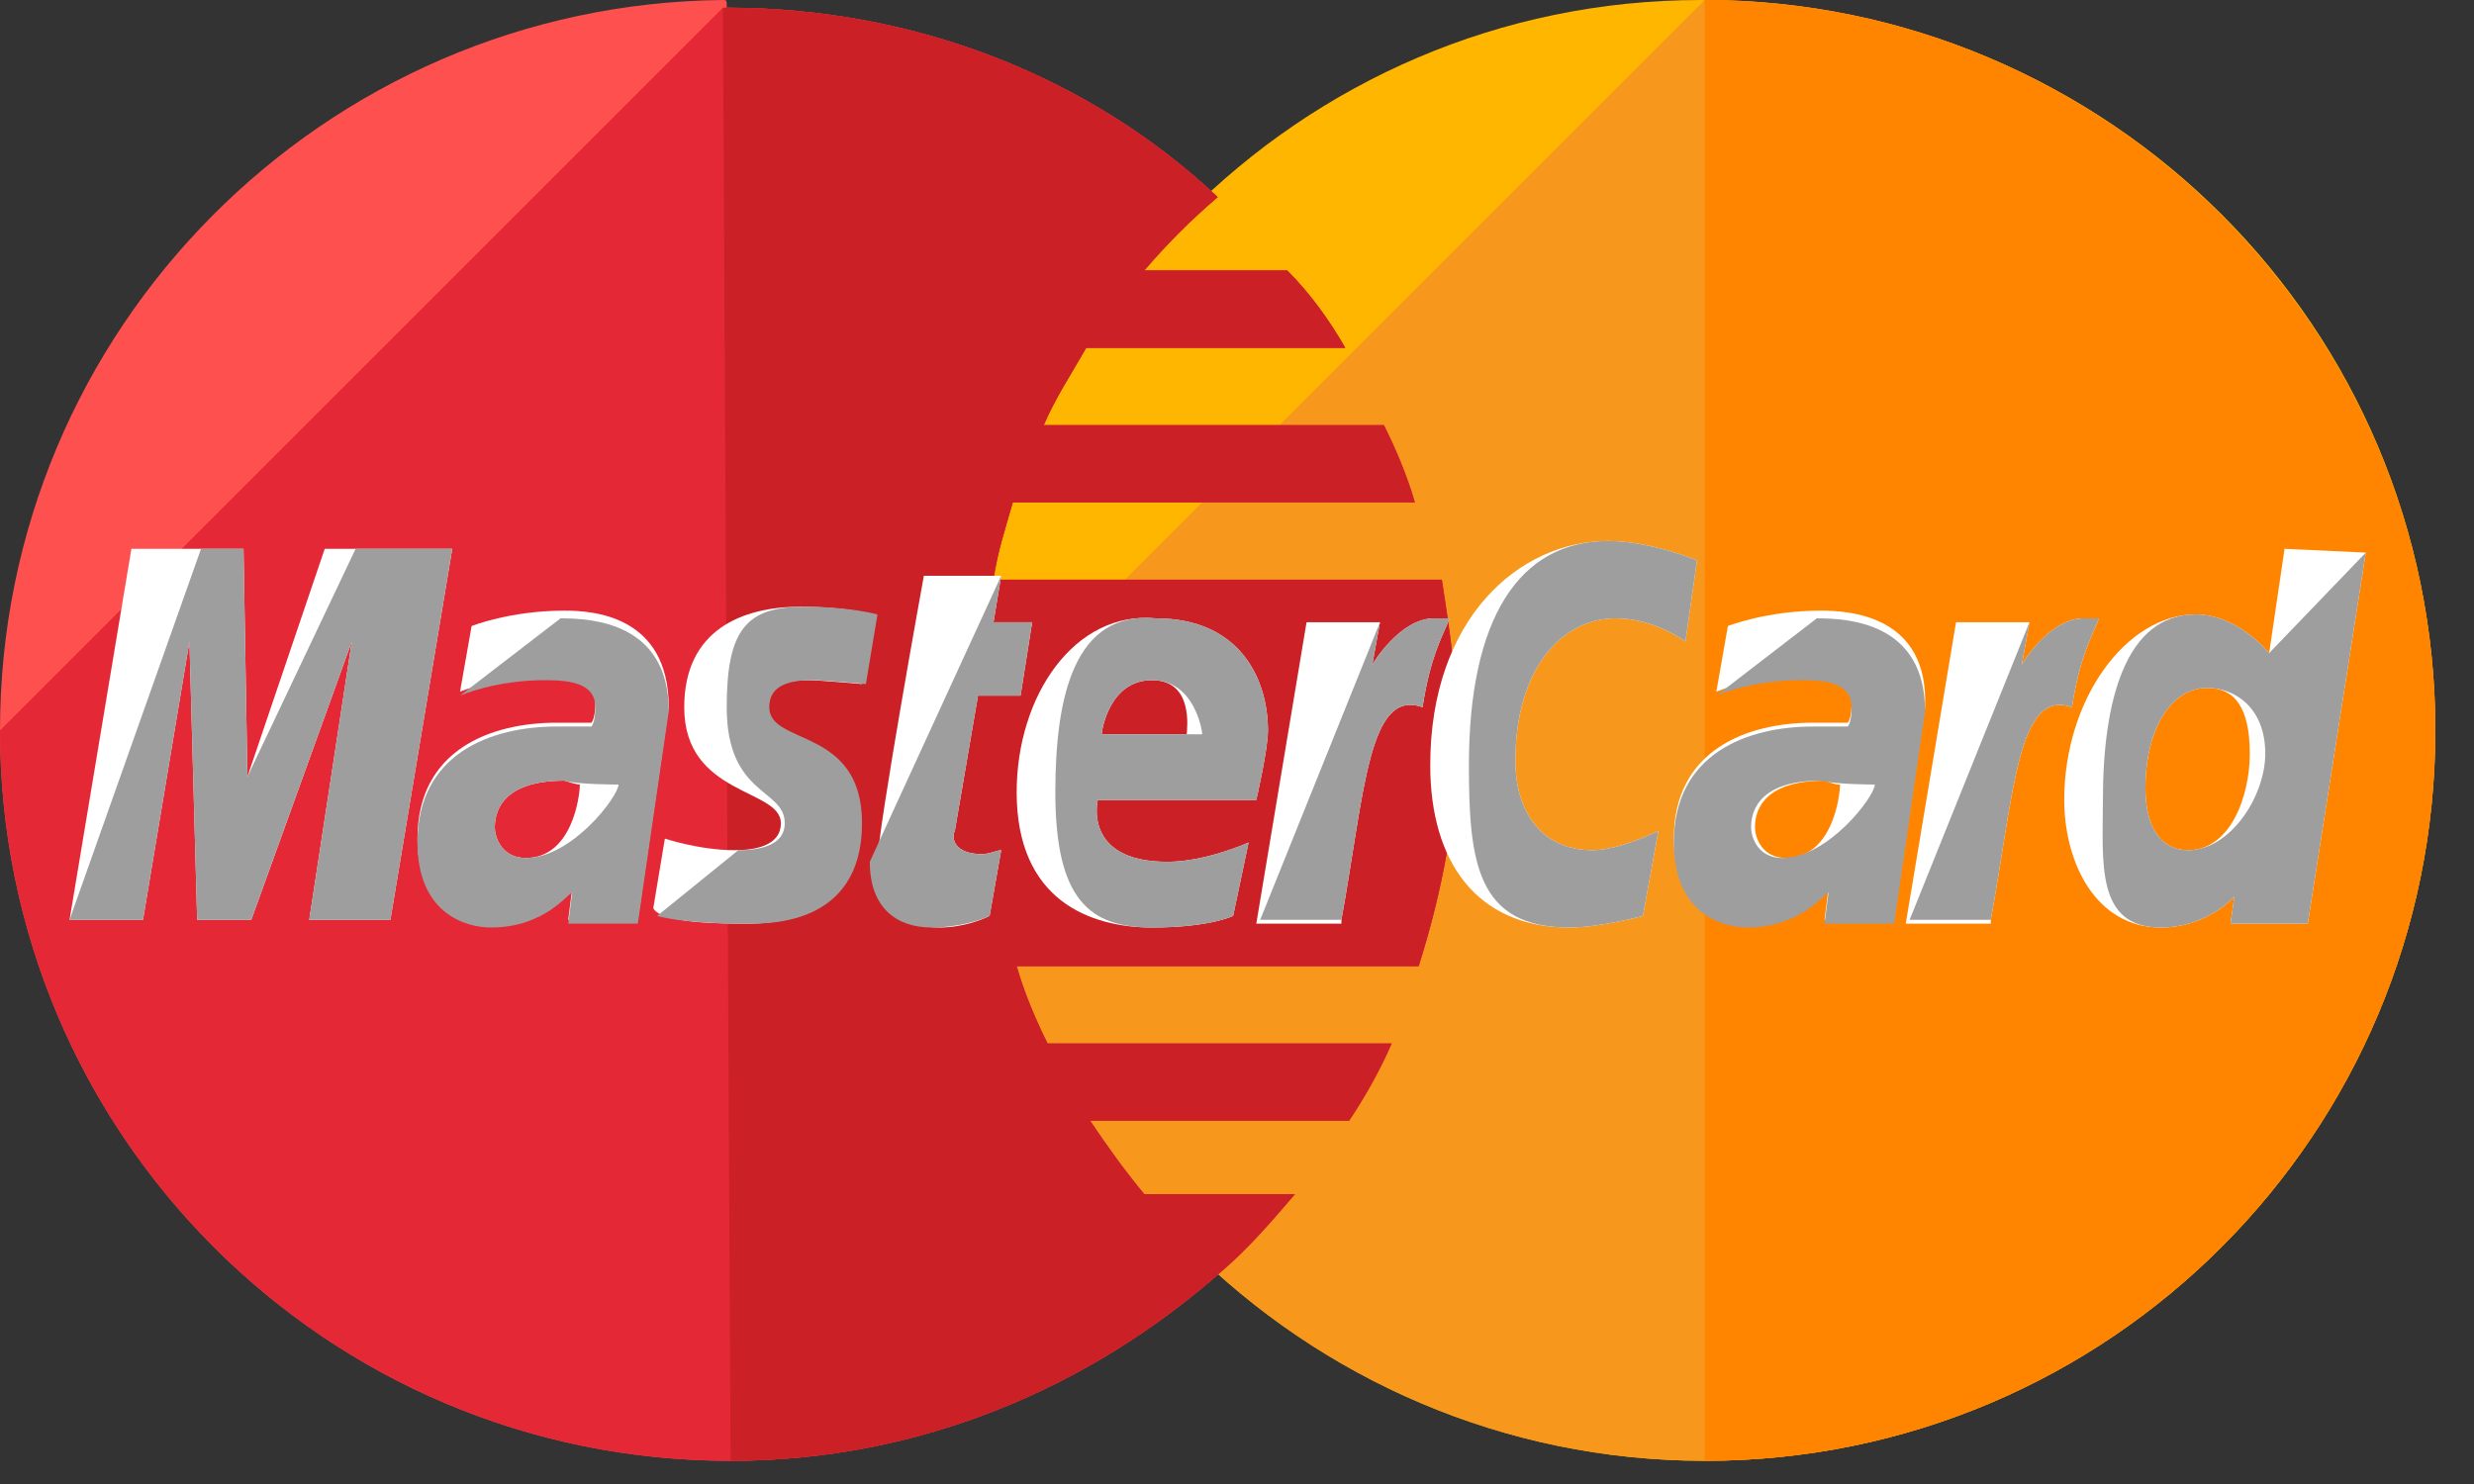 <svg width="35" height="21" viewBox="0 0 35 21" fill="none" xmlns="http://www.w3.org/2000/svg">
<rect x="0" y="0" width="35" height="21" fill="#333333" stroke="none"/>
<path d="M34.453 10.336C34.453 16.023 29.859 20.672 24.117 20.672C18.43 20.672 13.781 16.023 13.781 10.336C13.781 4.648 18.375 0 24.062 0C29.859 0 34.453 4.648 34.453 10.336Z" fill="#FFB600"/>
<path d="M24.117 0C29.805 0 34.453 4.648 34.453 10.336C34.453 16.023 29.859 20.672 24.117 20.672C18.43 20.672 13.781 16.023 13.781 10.336" fill="#F7981D"/>
<path d="M24.117 0C29.805 0 34.453 4.648 34.453 10.336C34.453 16.023 29.859 20.672 24.117 20.672" fill="#FF8500"/>
<path d="M10.227 0C4.594 0.055 0 4.648 0 10.336C0 16.023 4.594 20.672 10.336 20.672C13.016 20.672 15.422 19.633 17.281 17.992C17.664 17.664 17.992 17.281 18.32 16.898H16.188C15.914 16.57 15.641 16.188 15.422 15.859H19.086C19.305 15.531 19.523 15.148 19.688 14.766H14.82C14.656 14.438 14.492 14.055 14.383 13.672H20.07C20.398 12.633 20.617 11.539 20.617 10.391C20.617 9.625 20.508 8.914 20.398 8.203H14.055C14.109 7.82 14.219 7.492 14.328 7.109H20.016C19.906 6.727 19.742 6.344 19.578 6.016H14.766C14.93 5.633 15.148 5.305 15.367 4.922H19.031C18.812 4.539 18.539 4.156 18.211 3.828H16.188C16.516 3.445 16.844 3.117 17.227 2.789C15.422 1.094 12.961 0.109 10.281 0.109C10.281 -1.05938e-07 10.281 0 10.227 0Z" fill="#FF5050"/>
<path d="M0 10.336C0 16.023 4.594 20.672 10.336 20.672C13.016 20.672 15.422 19.633 17.281 17.992C17.664 17.664 17.992 17.281 18.32 16.898H16.188C15.914 16.57 15.641 16.188 15.422 15.859H19.086C19.305 15.531 19.523 15.148 19.688 14.766H14.82C14.656 14.438 14.492 14.055 14.383 13.672H20.07C20.398 12.633 20.617 11.539 20.617 10.391C20.617 9.625 20.508 8.914 20.398 8.203H14.055C14.109 7.82 14.219 7.492 14.328 7.109H20.016C19.906 6.727 19.742 6.344 19.578 6.016H14.766C14.93 5.633 15.148 5.305 15.367 4.922H19.031C18.812 4.539 18.539 4.156 18.211 3.828H16.188C16.516 3.445 16.844 3.117 17.227 2.789C15.422 1.094 12.961 0.109 10.281 0.109H10.227" fill="#E52836"/>
<path d="M10.336 20.672C13.016 20.672 15.422 19.633 17.281 17.992C17.664 17.664 17.992 17.281 18.32 16.898H16.188C15.914 16.57 15.641 16.188 15.422 15.859H19.086C19.305 15.531 19.523 15.148 19.688 14.766H14.82C14.656 14.438 14.492 14.055 14.383 13.672H20.07C20.398 12.633 20.617 11.539 20.617 10.391C20.617 9.625 20.508 8.914 20.398 8.203H14.055C14.109 7.82 14.219 7.492 14.328 7.109H20.016C19.906 6.727 19.742 6.344 19.578 6.016H14.766C14.93 5.633 15.148 5.305 15.367 4.922H19.031C18.812 4.539 18.539 4.156 18.211 3.828H16.188C16.516 3.445 16.844 3.117 17.227 2.789C15.422 1.094 12.961 0.109 10.281 0.109H10.227" fill="#CB2026"/>
<path d="M14 12.961L14.164 12.031C14.109 12.031 14 12.086 13.891 12.086C13.508 12.086 13.453 11.867 13.508 11.758L13.836 9.844H14.438L14.602 8.805H14.055L14.164 8.148H13.07C13.07 8.148 12.414 11.758 12.414 12.195C12.414 12.852 12.797 13.125 13.289 13.125C13.617 13.125 13.891 13.016 14 12.961Z" fill="white"/>
<path d="M14.383 11.211C14.383 12.742 15.422 13.125 16.297 13.125C17.117 13.125 17.445 12.961 17.445 12.961L17.664 11.922C17.664 11.922 17.062 12.195 16.516 12.195C15.312 12.195 15.531 11.32 15.531 11.32H17.773C17.773 11.32 17.938 10.609 17.938 10.336C17.938 9.625 17.555 8.75 16.352 8.75C15.203 8.641 14.383 9.844 14.383 11.211ZM16.297 9.625C16.898 9.625 16.789 10.336 16.789 10.391H15.586C15.586 10.336 15.695 9.625 16.297 9.625Z" fill="white"/>
<path d="M23.242 12.961L23.461 11.758C23.461 11.758 22.914 12.031 22.531 12.031C21.766 12.031 21.438 11.43 21.438 10.773C21.438 9.461 22.094 8.75 22.859 8.75C23.406 8.75 23.844 9.078 23.844 9.078L24.008 7.93C24.008 7.93 23.352 7.656 22.75 7.656C21.492 7.656 20.234 8.75 20.234 10.828C20.234 12.195 20.891 13.125 22.203 13.125C22.641 13.125 23.242 12.961 23.242 12.961Z" fill="white"/>
<path d="M7.984 8.641C7.219 8.641 6.672 8.859 6.672 8.859L6.508 9.789C6.508 9.789 7 9.57 7.711 9.57C8.094 9.57 8.422 9.625 8.422 9.953C8.422 10.172 8.367 10.227 8.367 10.227C8.367 10.227 8.039 10.227 7.875 10.227C6.945 10.227 5.906 10.609 5.906 11.867C5.906 12.852 6.562 13.07 6.945 13.07C7.711 13.07 8.039 12.578 8.094 12.578L8.039 13.016H9.023L9.461 10.008C9.461 8.695 8.367 8.641 7.984 8.641ZM8.203 11.102C8.203 11.266 8.094 12.141 7.438 12.141C7.109 12.141 7 11.867 7 11.703C7 11.43 7.164 11.047 7.984 11.047C8.148 11.102 8.203 11.102 8.203 11.102Z" fill="white"/>
<path d="M10.5 13.07C10.773 13.07 12.141 13.125 12.141 11.648C12.141 10.281 10.828 10.555 10.828 10.008C10.828 9.734 11.047 9.625 11.43 9.625C11.594 9.625 12.195 9.68 12.195 9.68L12.359 8.695C12.359 8.695 11.977 8.586 11.32 8.586C10.5 8.586 9.68 8.914 9.68 10.008C9.68 11.266 11.047 11.156 11.047 11.648C11.047 11.977 10.664 12.031 10.391 12.031C9.898 12.031 9.406 11.867 9.406 11.867L9.242 12.852C9.297 12.961 9.57 13.07 10.5 13.07Z" fill="white"/>
<path d="M32.32 7.766L32.102 9.242C32.102 9.242 31.664 8.695 31.062 8.695C30.078 8.695 29.203 9.898 29.203 11.32C29.203 12.195 29.641 13.125 30.57 13.125C31.227 13.125 31.609 12.688 31.609 12.688L31.555 13.07H32.648L33.469 7.82L32.32 7.766ZM31.828 10.664C31.828 11.266 31.555 12.031 30.953 12.031C30.57 12.031 30.352 11.703 30.352 11.156C30.352 10.281 30.734 9.734 31.227 9.734C31.609 9.734 31.828 10.008 31.828 10.664Z" fill="white"/>
<path d="M2.023 13.016L2.68 9.078L2.789 13.016H3.555L4.977 9.078L4.375 13.016H5.523L6.398 7.766H4.594L3.5 10.992L3.445 7.766H1.859L0.984 13.016H2.023Z" fill="white"/>
<path d="M18.977 13.016C19.305 11.211 19.359 9.734 20.125 10.008C20.234 9.297 20.398 9.023 20.508 8.75C20.508 8.75 20.453 8.75 20.289 8.75C19.797 8.75 19.414 9.406 19.414 9.406L19.523 8.805H18.484L17.773 13.07H18.977V13.016Z" fill="white"/>
<path d="M25.758 8.641C24.992 8.641 24.445 8.859 24.445 8.859L24.281 9.789C24.281 9.789 24.773 9.57 25.484 9.57C25.867 9.57 26.195 9.625 26.195 9.953C26.195 10.172 26.141 10.227 26.141 10.227C26.141 10.227 25.812 10.227 25.648 10.227C24.719 10.227 23.68 10.609 23.68 11.867C23.68 12.852 24.336 13.07 24.719 13.07C25.484 13.07 25.812 12.578 25.867 12.578L25.812 13.016H26.797L27.234 10.008C27.289 8.695 26.141 8.641 25.758 8.641ZM26.031 11.102C26.031 11.266 25.922 12.141 25.266 12.141C24.938 12.141 24.828 11.867 24.828 11.703C24.828 11.43 24.992 11.047 25.812 11.047C25.977 11.102 25.977 11.102 26.031 11.102Z" fill="white"/>
<path d="M28.164 13.016C28.492 11.211 28.547 9.734 29.312 10.008C29.422 9.297 29.586 9.023 29.695 8.75C29.695 8.75 29.641 8.75 29.477 8.75C28.984 8.75 28.602 9.406 28.602 9.406L28.711 8.805H27.672L26.961 13.07H28.164V13.016Z" fill="white"/>
<path d="M12.305 12.195C12.305 12.852 12.688 13.125 13.18 13.125C13.562 13.125 13.891 13.016 14 12.961L14.164 12.031C14.109 12.031 14 12.086 13.891 12.086C13.508 12.086 13.453 11.867 13.508 11.758L13.836 9.844H14.438L14.602 8.805H14.055L14.164 8.148" fill="#9E9E9E"/>
<path d="M14.93 11.211C14.93 12.742 15.422 13.125 16.297 13.125C17.117 13.125 17.445 12.961 17.445 12.961L17.664 11.922C17.664 11.922 17.062 12.195 16.516 12.195C15.312 12.195 15.531 11.32 15.531 11.32H17.773C17.773 11.32 17.938 10.609 17.938 10.336C17.938 9.625 17.555 8.75 16.352 8.75C15.203 8.641 14.93 9.844 14.93 11.211ZM16.297 9.625C16.898 9.625 17.008 10.336 17.008 10.391H15.586C15.586 10.336 15.695 9.625 16.297 9.625Z" fill="#9E9E9E"/>
<path d="M23.242 12.961L23.461 11.758C23.461 11.758 22.914 12.031 22.531 12.031C21.766 12.031 21.438 11.43 21.438 10.773C21.438 9.461 22.094 8.75 22.859 8.75C23.406 8.75 23.844 9.078 23.844 9.078L24.008 7.93C24.008 7.93 23.352 7.656 22.75 7.656C21.492 7.656 20.781 8.75 20.781 10.828C20.781 12.195 20.891 13.125 22.203 13.125C22.641 13.125 23.242 12.961 23.242 12.961Z" fill="#9E9E9E"/>
<path d="M6.508 9.844C6.508 9.844 7 9.625 7.711 9.625C8.094 9.625 8.422 9.68 8.422 10.008C8.422 10.227 8.367 10.281 8.367 10.281C8.367 10.281 8.039 10.281 7.875 10.281C6.945 10.281 5.906 10.664 5.906 11.922C5.906 12.906 6.562 13.125 6.945 13.125C7.711 13.125 8.039 12.633 8.094 12.633L8.039 13.07H9.023L9.461 10.062C9.461 8.805 8.367 8.75 7.93 8.75M8.75 11.102C8.75 11.266 8.094 12.141 7.438 12.141C7.109 12.141 7 11.867 7 11.703C7 11.43 7.164 11.047 7.984 11.047C8.148 11.102 8.75 11.102 8.75 11.102Z" fill="#9E9E9E"/>
<path d="M9.297 12.961C9.297 12.961 9.625 13.07 10.555 13.07C10.828 13.07 12.195 13.125 12.195 11.648C12.195 10.281 10.883 10.555 10.883 10.008C10.883 9.734 11.102 9.625 11.484 9.625C11.648 9.625 12.25 9.68 12.25 9.68L12.414 8.695C12.414 8.695 12.031 8.586 11.375 8.586C10.555 8.586 10.281 8.914 10.281 10.008C10.281 11.266 11.102 11.156 11.102 11.648C11.102 11.977 10.719 12.031 10.445 12.031" fill="#9E9E9E"/>
<path d="M32.102 9.242C32.102 9.242 31.664 8.695 31.063 8.695C30.078 8.695 29.75 9.898 29.75 11.32C29.75 12.195 29.641 13.125 30.57 13.125C31.227 13.125 31.609 12.688 31.609 12.688L31.555 13.07H32.648L33.469 7.82M32.047 10.664C32.047 11.266 31.555 12.031 30.953 12.031C30.57 12.031 30.352 11.703 30.352 11.156C30.352 10.281 30.734 9.734 31.227 9.734C31.609 9.734 32.047 10.008 32.047 10.664Z" fill="#9E9E9E"/>
<path d="M2.023 13.016L2.68 9.078L2.789 13.016H3.555L4.977 9.078L4.375 13.016H5.523L6.398 7.766H5.031L3.5 10.992L3.445 7.766H2.844L0.984 13.016H2.023Z" fill="#9E9E9E"/>
<path d="M17.828 13.016H18.977C19.305 11.211 19.359 9.734 20.125 10.008C20.234 9.297 20.398 9.023 20.508 8.75C20.508 8.75 20.453 8.75 20.289 8.75C19.797 8.75 19.414 9.406 19.414 9.406L19.523 8.805" fill="#9E9E9E"/>
<path d="M24.281 9.844C24.281 9.844 24.773 9.625 25.484 9.625C25.867 9.625 26.195 9.68 26.195 10.008C26.195 10.227 26.141 10.281 26.141 10.281C26.141 10.281 25.812 10.281 25.648 10.281C24.719 10.281 23.68 10.664 23.68 11.922C23.68 12.906 24.336 13.125 24.719 13.125C25.484 13.125 25.812 12.633 25.867 12.633L25.812 13.07H26.797L27.234 10.062C27.234 8.805 26.141 8.75 25.703 8.75M26.523 11.102C26.523 11.266 25.867 12.141 25.211 12.141C24.883 12.141 24.773 11.867 24.773 11.703C24.773 11.43 24.938 11.047 25.758 11.047C25.977 11.102 26.523 11.102 26.523 11.102Z" fill="#9E9E9E"/>
<path d="M27.016 13.016H28.164C28.492 11.211 28.547 9.734 29.312 10.008C29.422 9.297 29.586 9.023 29.695 8.75C29.695 8.75 29.641 8.75 29.477 8.75C28.984 8.75 28.602 9.406 28.602 9.406L28.711 8.805" fill="#9E9E9E"/>
</svg>
